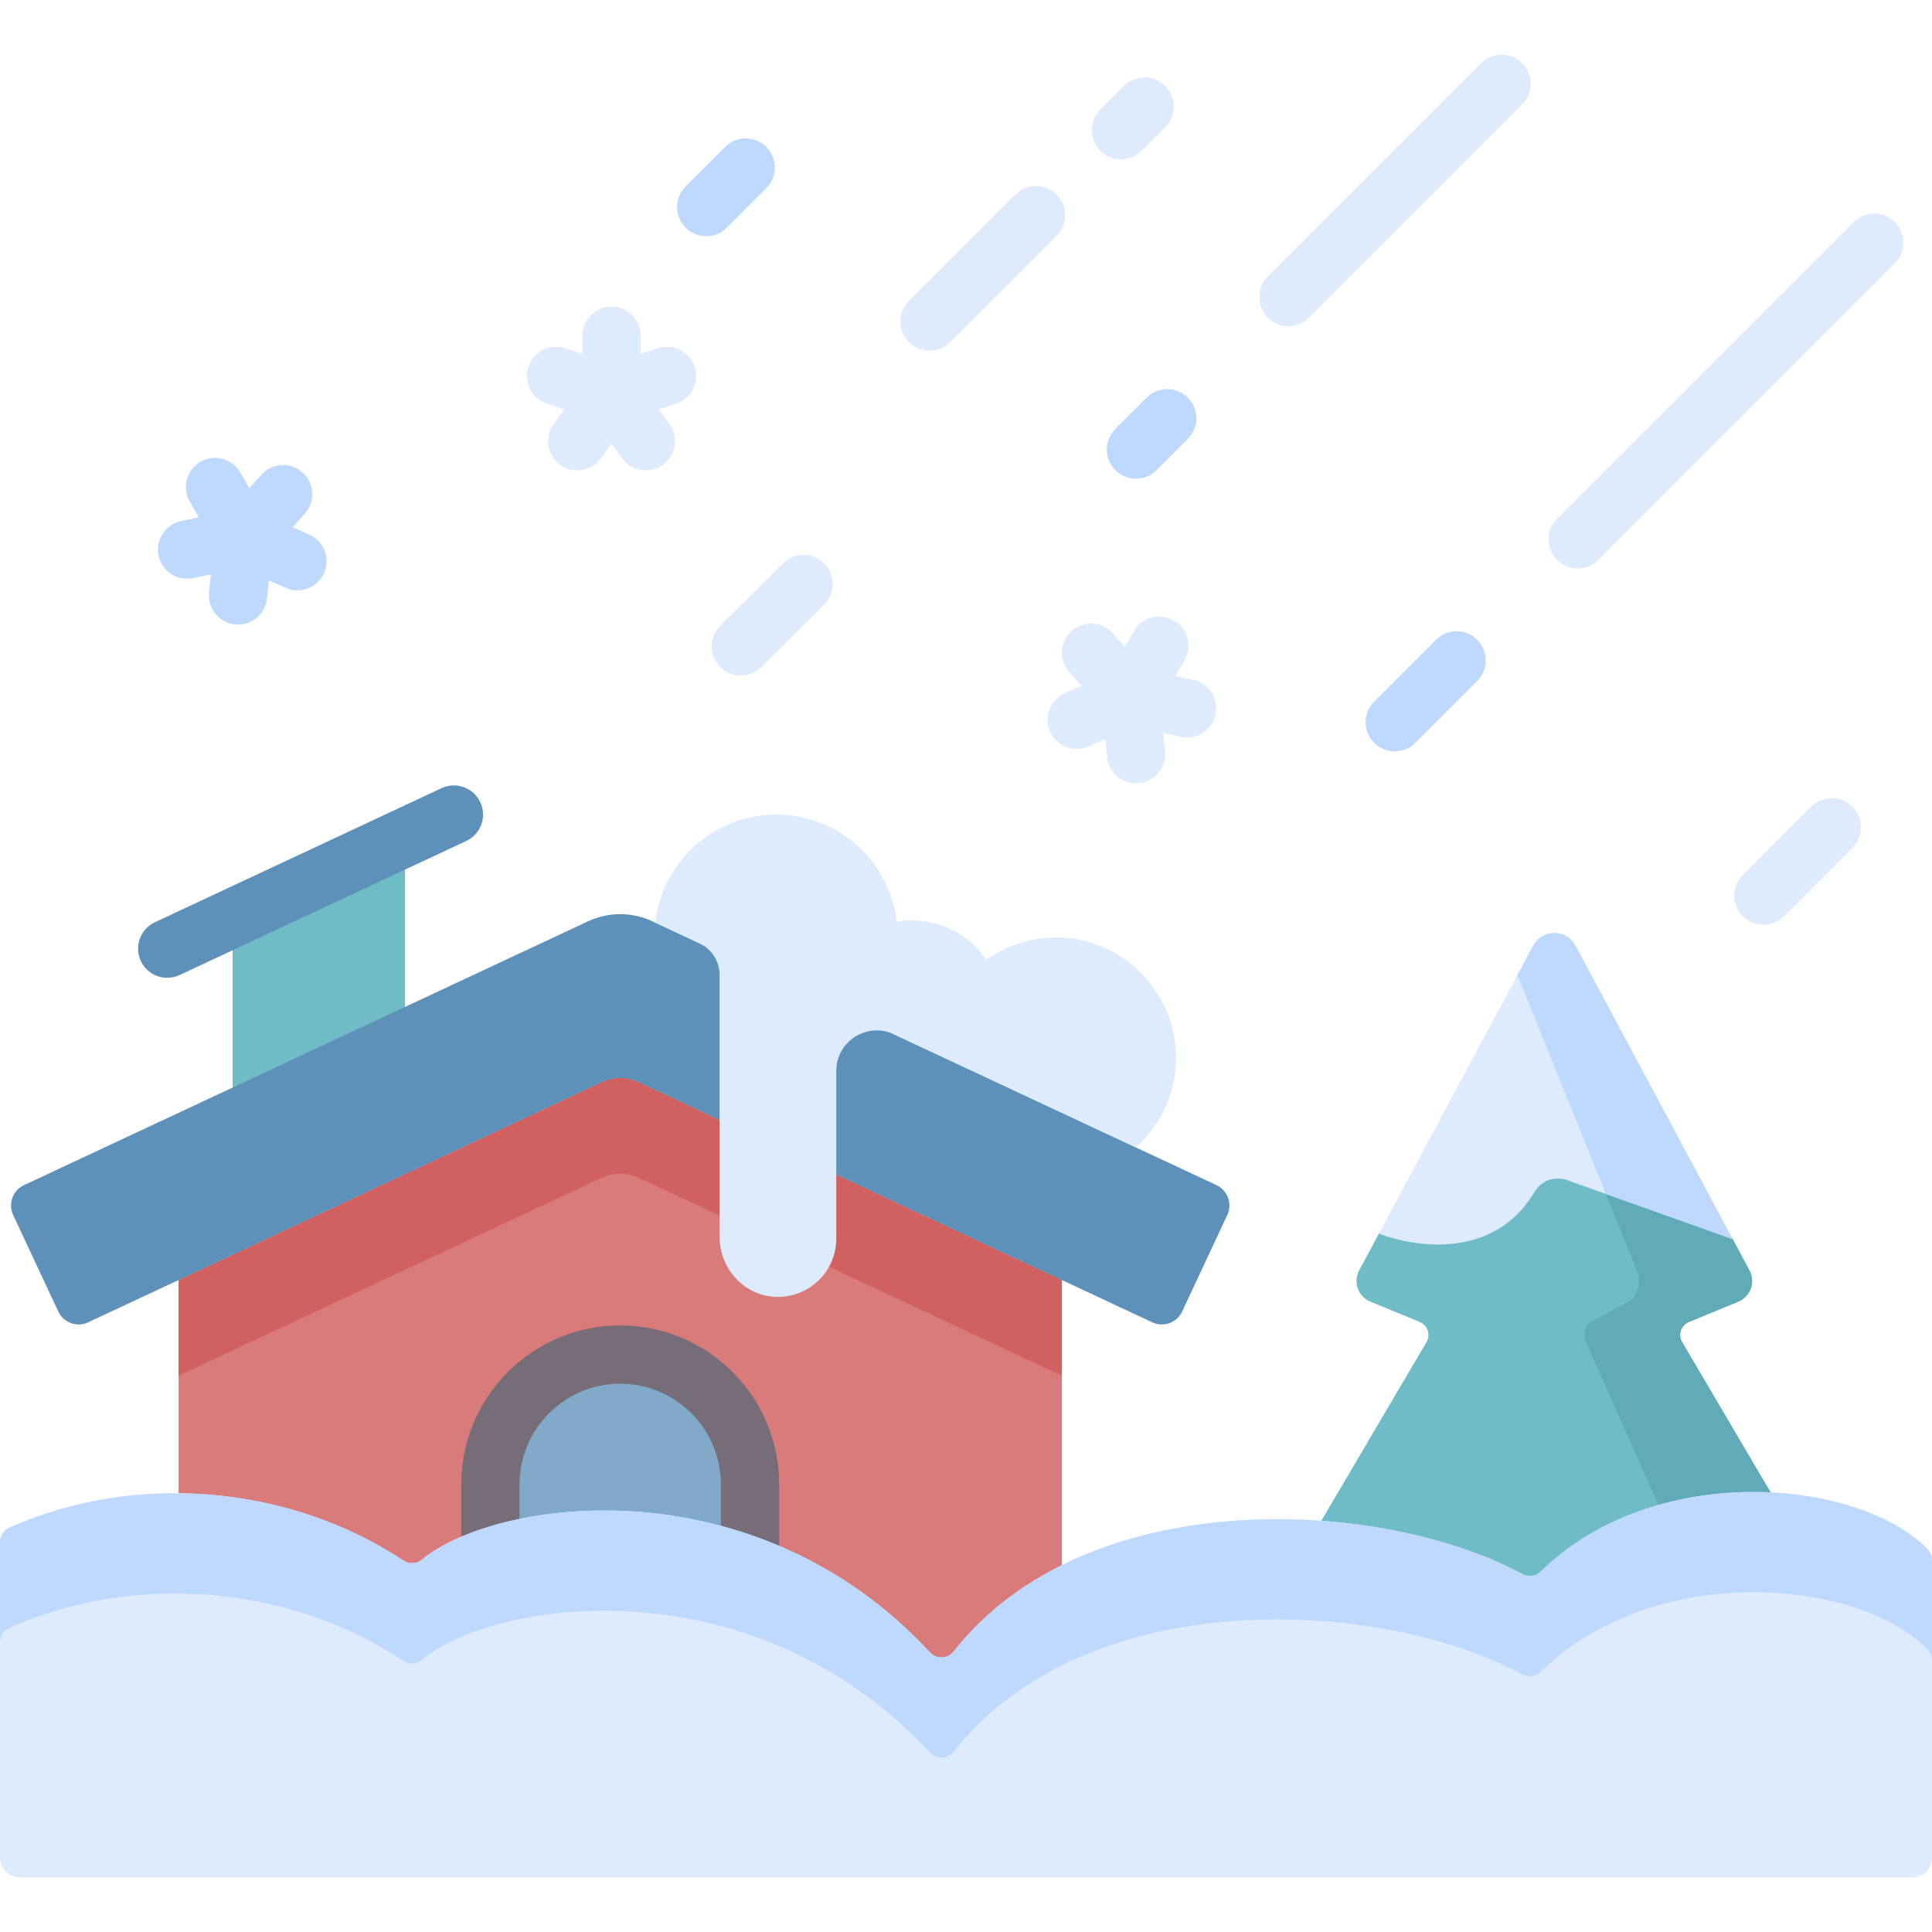 <svg id="Capa_1" enable-background="new 0 0 512 512" height="512" viewBox="0 0 512 512" width="512" xmlns="http://www.w3.org/2000/svg"><g><path d="m169.252 286.77c-3.096-1.448-6.676-1.448-9.772 0l-112.154 52.454v123.517h234.081v-123.517z" fill="#d97b7b"/><path d="m159.48 286.77-112.154 52.454v25.352l112.154-52.454c3.096-1.448 6.676-1.448 9.772 0l112.154 52.454v-25.352l-112.154-52.454c-3.096-1.448-6.676-1.448-9.772 0z" fill="#d16161"/><path d="m447.562 350.343 13.108-5.402c3.234-1.333 4.608-5.168 2.957-8.251l-4.614-8.615-41.469-57.43c-2.411-4.501-8.864-4.501-11.275 0l-40.791 56.163-5.293 9.883c-1.651 3.083-.277 6.919 2.957 8.251l13.108 5.402c2.093.862 2.937 3.378 1.789 5.328l-36.117 61.345 69.984 22.674 69.984-22.674-36.116-61.345c-1.149-1.951-.304-4.466 1.788-5.329z" fill="#6fbbc6"/><path d="m445.774 355.671c-1.148-1.95-.304-4.465 1.789-5.328l13.108-5.402c3.234-1.333 4.608-5.168 2.957-8.251l-5.099-9.52-33.462-12.033 8.712 21.553c1.246 3.083.209 6.919-2.232 8.251l-9.893 5.402c-1.579.862-2.217 3.378-1.35 5.328l27.259 61.345-45.438 19.505 9.781 3.169 69.984-22.674z" fill="#61aab8"/><path d="m459.18 328.386-43.913-15.658c-3.216-1.147-6.816.125-8.549 3.067-9.493 16.119-27.936 16.016-41.301 11.143l40.852-76.294c2.413-4.498 8.862-4.498 11.275 0z" fill="#ddebfd"/><path d="m406.269 250.645-4.144 7.738 23.454 58.022 33.601 11.981-41.636-77.741c-.904-1.688-2.376-2.742-3.991-3.164-2.69-.703-5.776.353-7.284 3.164z" fill="#bed9fd"/><path d="m107.346 221.919v68.263l-45.69 24.833v-71.724z" fill="#6fbbc6"/><path d="m305.375 350.434-136.123-63.664c-3.096-1.448-6.676-1.448-9.772 0l-136.123 63.664c-2.975 1.391-6.515.108-7.906-2.867l-11.967-25.588c-1.391-2.975-.108-6.515 2.867-7.906l149.512-69.926c5.388-2.52 11.618-2.52 17.006 0l149.512 69.926c2.975 1.391 4.259 4.931 2.867 7.906l-11.967 25.588c-1.391 2.975-4.931 4.259-7.906 2.867z" fill="#5d91b9"/><path d="m129.962 393.379v69.363h68.809v-69.363c0-19.001-15.403-34.404-34.404-34.404s-34.405 15.403-34.405 34.404z" fill="#81a9c8"/><path d="m198.771 470.468h-68.809c-4.267 0-7.726-3.459-7.726-7.726v-69.363c0-23.231 18.9-42.131 42.131-42.131s42.131 18.9 42.131 42.131v69.363c-.001 4.266-3.46 7.726-7.727 7.726zm-61.083-15.453h53.356v-61.636c0-14.71-11.968-26.678-26.678-26.678s-26.678 11.968-26.678 26.678z" fill="#766d78"/><path d="m44.323 259.129c-2.907 0-5.691-1.648-7.004-4.455-1.808-3.865-.14-8.464 3.725-10.272l75.967-35.53c3.865-1.809 8.465-.14 10.272 3.725 1.808 3.865.14 8.464-3.725 10.272l-75.967 35.53c-1.058.495-2.172.73-3.268.73z" fill="#5d91b9"/><path d="m81.951 141.667-4.396-1.957 3.22-3.576c2.855-3.171 2.599-8.056-.572-10.912-3.171-2.855-8.056-2.598-10.912.572l-3.22 3.576-2.406-4.168c-2.133-3.696-6.86-4.961-10.554-2.828-3.696 2.133-4.962 6.859-2.828 10.554l2.406 4.168-4.708 1.001c-4.174.887-6.838 4.99-5.951 9.164.772 3.632 3.979 6.121 7.55 6.121.532 0 1.073-.055 1.614-.171l4.707-1.001-.503 4.786c-.446 4.244 2.633 8.046 6.876 8.492.275.029.547.043.817.043 3.904 0 7.257-2.95 7.675-6.919l.503-4.786 4.397 1.958c1.021.455 2.088.67 3.138.67 2.959 0 5.782-1.709 7.063-4.586 1.735-3.898-.018-8.465-3.916-10.201z" fill="#bed9fd"/><path d="m316.185 180.136-4.708-1.001 2.406-4.168c2.134-3.696.868-8.421-2.828-10.554-3.696-2.135-8.422-.867-10.554 2.828l-2.406 4.168-3.22-3.576c-2.855-3.171-7.74-3.428-10.911-.572s-3.427 7.741-.572 10.912l3.22 3.576-4.397 1.958c-3.898 1.736-5.651 6.303-3.915 10.201 1.281 2.877 4.104 4.586 7.063 4.586 1.05 0 2.117-.215 3.138-.67l4.396-1.957.503 4.786c.418 3.969 3.77 6.919 7.675 6.919.27 0 .543-.014.817-.043 4.243-.446 7.322-4.248 6.876-8.492l-.503-4.786 4.707 1.001c.542.115 1.082.171 1.614.171 3.57 0 6.778-2.489 7.55-6.121.887-4.176-1.777-8.279-5.951-9.166z" fill="#ddebfd"/><path d="m184.099 97.263c-1.318-4.058-5.678-6.281-9.736-4.96l-4.577 1.487v-4.813c0-4.267-3.459-7.726-7.726-7.726s-7.726 3.459-7.726 7.726v4.813l-4.576-1.487c-4.059-1.32-8.417.903-9.736 4.96-1.319 4.058.902 8.418 4.96 9.736l4.577 1.487-2.829 3.894c-2.508 3.452-1.742 8.284 1.71 10.792 1.371.996 2.96 1.476 4.535 1.476 2.389 0 4.745-1.105 6.258-3.186l2.828-3.893 2.828 3.893c1.512 2.081 3.868 3.186 6.258 3.186 1.574 0 3.163-.48 4.535-1.476 3.452-2.509 4.218-7.34 1.71-10.792l-2.829-3.894 4.578-1.487c4.056-1.318 6.277-5.677 4.958-9.736z" fill="#ddebfd"/><path d="m301.039 126.866c-1.977 0-3.955-.755-5.463-2.263-3.018-3.017-3.018-7.909 0-10.927l8.292-8.292c3.017-3.017 7.909-3.017 10.927 0s3.018 7.909 0 10.927l-8.292 8.292c-1.51 1.508-3.487 2.263-5.464 2.263z" fill="#bed9fd"/><path d="m341.468 86.437c-1.977 0-3.955-.755-5.463-2.263-3.018-3.017-3.018-7.909 0-10.927l56.477-56.477c3.017-3.017 7.909-3.017 10.927 0s3.018 7.909 0 10.927l-56.477 56.477c-1.509 1.508-3.487 2.263-5.464 2.263z" fill="#ddebfd"/><path d="m369.626 199.123c-1.977 0-3.955-.755-5.463-2.263-3.018-3.017-3.018-7.909 0-10.927l16.385-16.385c3.017-3.017 7.909-3.017 10.927 0s3.018 7.909 0 10.927l-16.385 16.385c-1.509 1.508-3.486 2.263-5.464 2.263z" fill="#bed9fd"/><g fill="#ddebfd"><path d="m418.116 150.634c-1.977 0-3.955-.755-5.463-2.263-3.018-3.017-3.018-7.909 0-10.927l78.589-78.589c3.017-3.017 7.909-3.017 10.927 0s3.018 7.909 0 10.927l-78.589 78.589c-1.51 1.509-3.487 2.263-5.464 2.263z"/><path d="m467.346 245.042c-1.977 0-3.955-.755-5.463-2.263-3.018-3.017-3.018-7.909 0-10.927l18.082-18.083c3.017-3.017 7.909-3.017 10.927 0s3.018 7.909 0 10.927l-18.082 18.083c-1.509 1.508-3.487 2.263-5.464 2.263z"/><path d="m246.377 92.938c-1.977 0-3.955-.754-5.463-2.263-3.018-3.017-3.018-7.909 0-10.927l28.189-28.188c3.018-3.018 7.91-3.018 10.927 0 3.018 3.017 3.018 7.909 0 10.927l-28.189 28.188c-1.509 1.508-3.487 2.263-5.464 2.263z"/><path d="m297.064 42.251c-1.977 0-3.955-.755-5.464-2.263-3.017-3.018-3.017-7.909.001-10.927l6.286-6.285c3.018-3.016 7.909-3.017 10.927.001 3.017 3.018 3.017 7.909-.001 10.927l-6.286 6.285c-1.508 1.508-3.486 2.262-5.463 2.262z"/><path d="m196.323 179.024c-1.986 0-3.972-.761-5.482-2.282-3.007-3.028-2.99-7.92.038-10.927l16.64-16.526c3.027-3.007 7.919-2.991 10.927.037 3.007 3.028 2.99 7.92-.038 10.927l-16.64 16.526c-1.507 1.497-3.476 2.245-5.445 2.245z"/></g><path d="m187.154 62.6c-1.977 0-3.955-.755-5.463-2.263-3.018-3.017-3.018-7.909 0-10.927l10.47-10.47c3.017-3.017 7.909-3.017 10.927 0s3.018 7.909 0 10.927l-10.47 10.47c-1.509 1.508-3.486 2.263-5.464 2.263z" fill="#bed9fd"/><path d="m2.47 404.843c33.292-14.809 74.094-11.382 104.466 8.738 1.517 1.005 3.494.862 4.901-.293 19.863-16.294 88.02-25.634 134.626 24.613 1.715 1.849 4.677 1.779 6.233-.205 35.066-44.704 113.016-40.935 150.786-20.525 1.579.853 3.519.578 4.803-.676 30.563-29.853 84.75-24.457 102.562-5.899.739.77 1.152 1.795 1.152 2.862v78.899c0 2.836-2.299 5.135-5.135 5.135h-501.729c-2.836 0-5.135-2.299-5.135-5.135v-83.744c0-1.635.975-3.105 2.47-3.77z" fill="#ddebfd"/><path d="m510.848 410.597c-17.812-18.557-71.999-23.953-102.562 5.899-1.284 1.254-3.224 1.529-4.803.676-37.769-20.411-115.719-24.179-150.786 20.525-1.556 1.984-4.519 2.054-6.233.205-46.607-50.247-114.763-40.907-134.626-24.613-1.407 1.154-3.384 1.298-4.901.293-30.372-20.12-71.174-23.547-104.466-8.738-1.496.664-2.471 2.134-2.471 3.77v26.562c0-1.636.975-3.106 2.47-3.771 33.292-14.808 74.094-11.382 104.466 8.738 1.517 1.005 3.494.862 4.901-.293 19.863-16.294 88.02-25.634 134.626 24.613 1.715 1.849 4.677 1.779 6.233-.205 35.066-44.704 113.016-40.935 150.786-20.525 1.579.853 3.519.578 4.803-.676 30.563-29.853 84.75-24.457 102.562-5.899.739.77 1.152 1.795 1.152 2.862v-26.562c.001-1.066-.412-2.091-1.151-2.861z" fill="#bed9fd"/><path d="m282.054 248.513c-7.725-.529-14.905 1.71-20.668 5.81-4.324-6.287-11.566-10.411-19.773-10.411-1.347 0-2.665.116-3.951.33-1.898-15.977-15.483-28.37-31.971-28.37-16.587 0-30.24 12.541-32.007 28.657l11.67 5.458c3.263 1.526 5.348 4.803 5.348 8.405v69.403c0 8.324 6.397 15.486 14.711 15.877 8.877.418 16.206-6.655 16.206-15.44v-44.419c0-7.854 8.162-13.047 15.276-9.72l64.094 29.976c6.839-6.09 11.038-15.08 10.654-25.044-.621-16.113-13.502-29.412-29.589-30.512z" fill="#ddebfd"/></g></svg>
